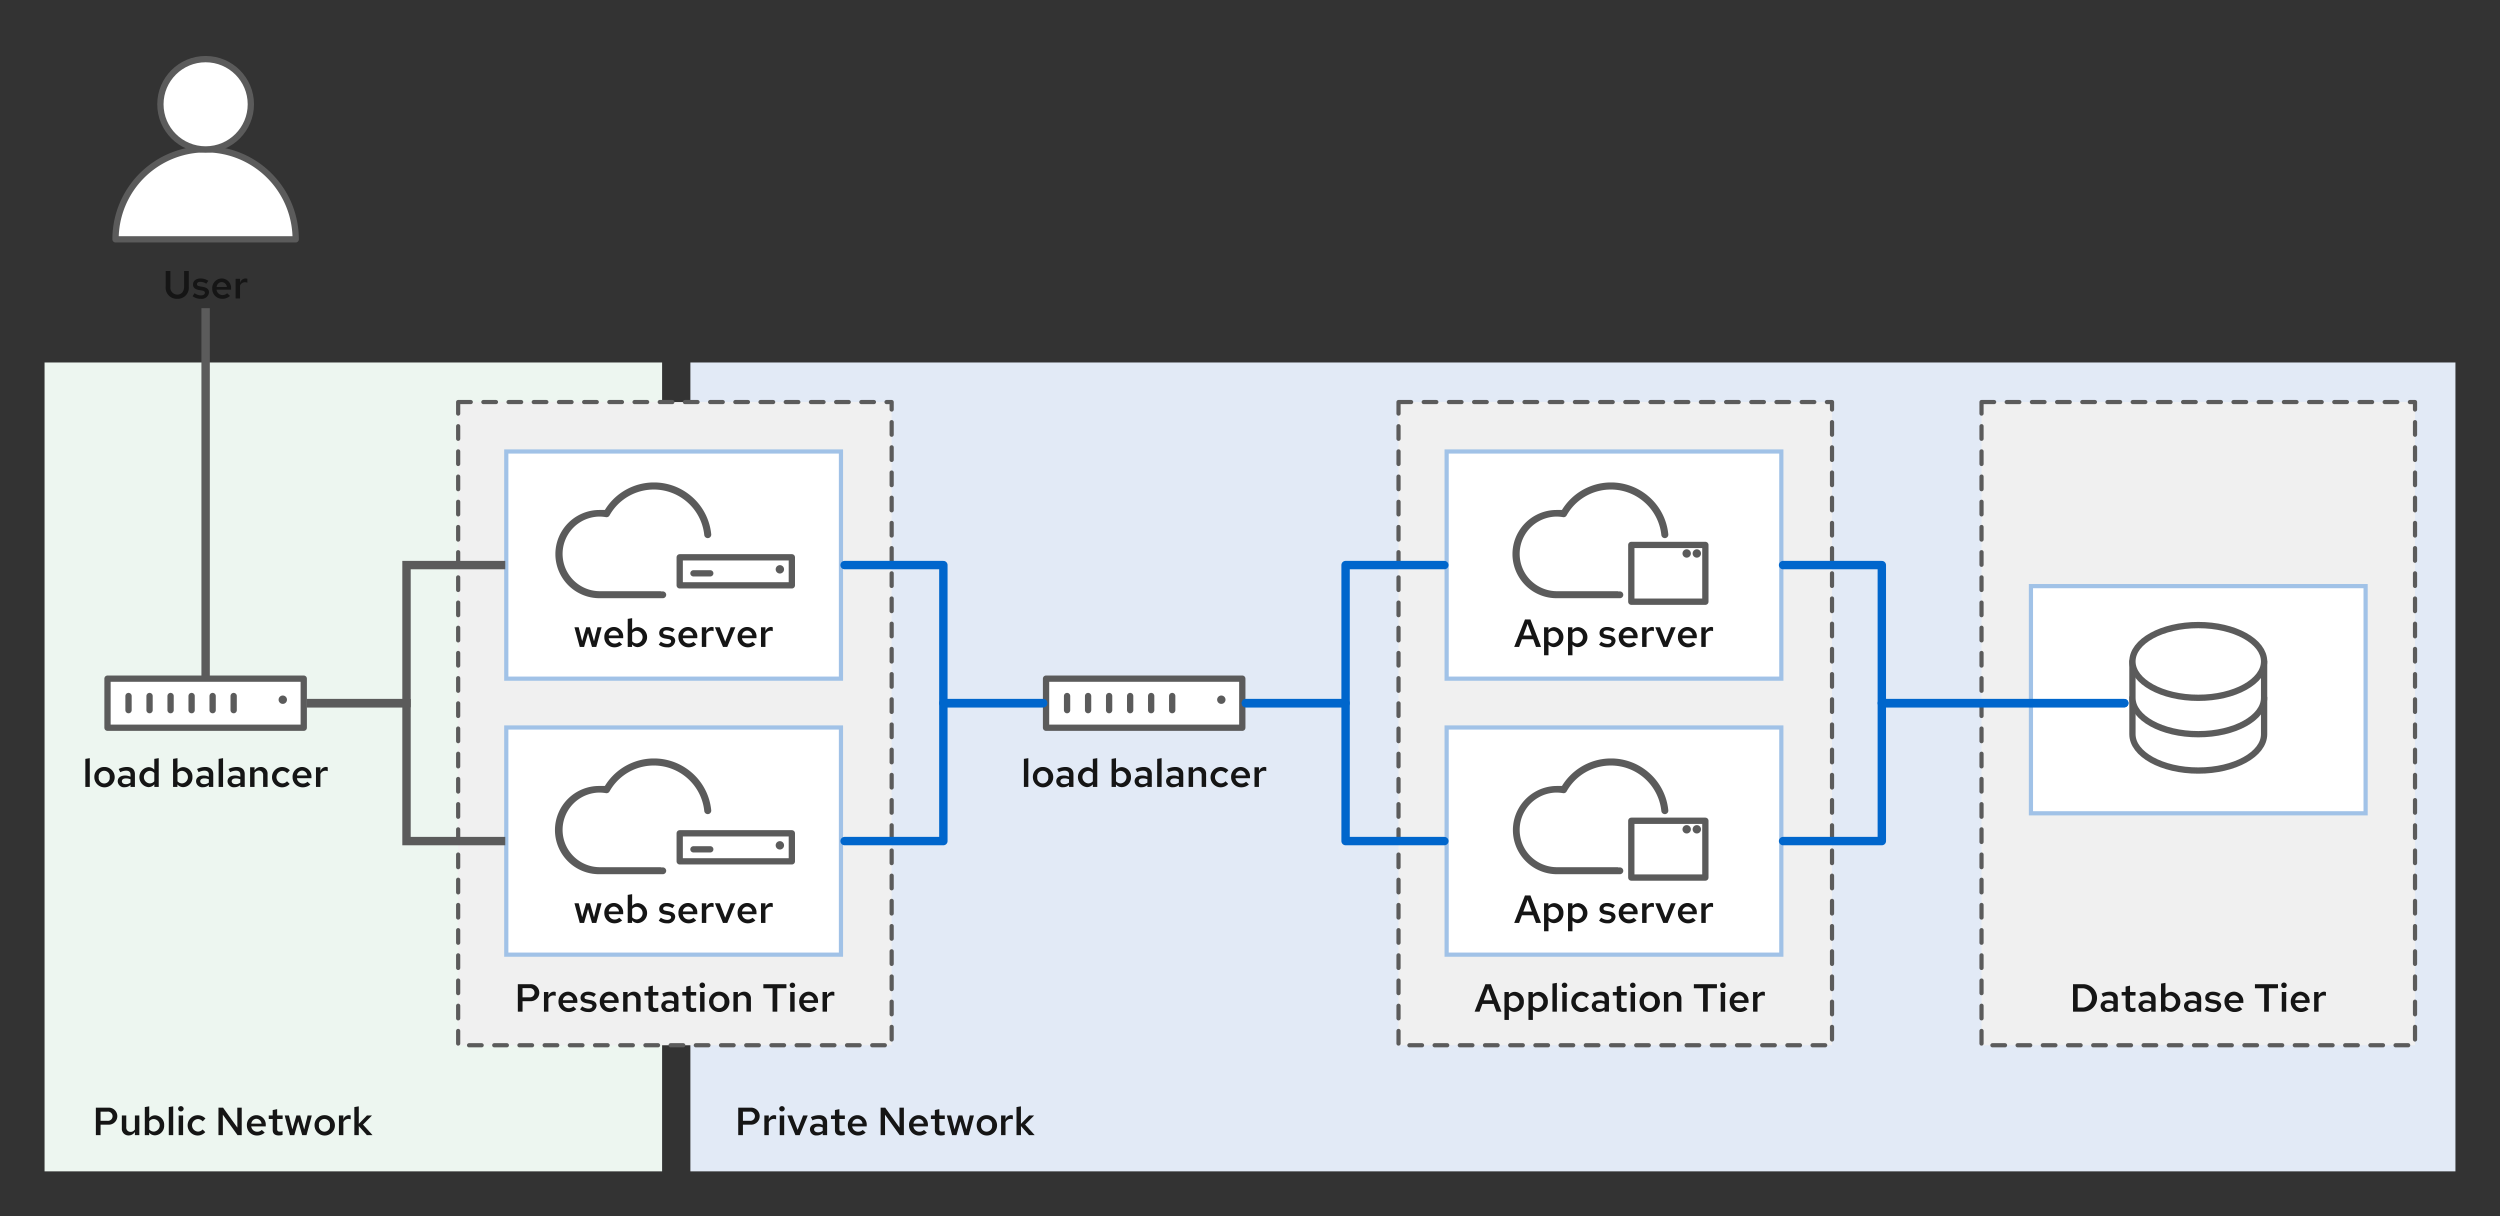 <?xml version="1.0" encoding="UTF-8" standalone="no"?>
<svg
   xmlns:dc="http://purl.org/dc/elements/1.1/"
   xmlns:cc="http://creativecommons.org/ns#"
   xmlns:rdf="http://www.w3.org/1999/02/22-rdf-syntax-ns#"
   xmlns:svg="http://www.w3.org/2000/svg"
   xmlns="http://www.w3.org/2000/svg"
   xmlns:sodipodi="http://sodipodi.sourceforge.net/DTD/sodipodi-0.dtd"
   xmlns:inkscape="http://www.inkscape.org/namespaces/inkscape"
   inkscape:version="1.0 (4035a4f, 2020-05-01)"
   sodipodi:docname="3-Tier WebApp.svg"
   version="1.1"
   viewBox="0 0 595.276 289.651"
   height="102.182mm"
   width="210mm"
   data-name="Layer 1"
   id="Layer_1">
  <rect x="0" y="0" width="595.276" height="289.651" fill="#333333" stroke="none"/>
  <sodipodi:namedview
     inkscape:current-layer="Layer_1"
     inkscape:window-maximized="0"
     inkscape:window-y="23"
     inkscape:window-x="0"
     inkscape:cy="193.09984"
     inkscape:cx="396.85039"
     inkscape:zoom="0.63122024"
     showgrid="false"
     id="namedview453"
     inkscape:window-height="480"
     inkscape:window-width="987"
     inkscape:pageshadow="2"
     inkscape:pageopacity="0"
     guidetolerance="10"
     gridtolerance="10"
     objecttolerance="10"
     borderopacity="1"
     bordercolor="#666666"
     pagecolor="#ffffff" />
  <defs
     id="defs12">
    <style
       id="style10">
      .cls-1 {
        fill: #e2eaf6;
      }

      .cls-2 {
        fill: #edf6f0;
      }

      .cls-3 {
        fill: #f0f0f0;
        stroke-dasharray: 3;
      }

      .cls-10, .cls-3, .cls-6, .cls-7, .cls-8 {
        stroke: #5b5b5b;
      }

      .cls-11, .cls-3, .cls-6, .cls-7, .cls-8 {
        stroke-linecap: round;
        stroke-linejoin: round;
      }

      .cls-4, .cls-6 {
        fill: #fff;
      }

      .cls-4 {
        stroke: #a1c2e7;
      }

      .cls-10, .cls-4 {
        stroke-miterlimit: 10;
      }

      .cls-5 {
        fill: #151515;
      }

      .cls-6, .cls-8 {
        stroke-width: 1.5px;
      }

      .cls-10, .cls-11, .cls-7, .cls-8 {
        fill: none;
      }

      .cls-10, .cls-11, .cls-7 {
        stroke-width: 2px;
      }

      .cls-9 {
        fill: #5b5b5b;
      }

      .cls-11 {
        stroke: #06c;
      }
    </style>
  </defs>
  <g
     id="g450">
    <rect
       id="rect14"
       height="192.601"
       width="420.278"
       y="86.312"
       x="164.388"
       class="cls-1" />
    <rect
       id="rect16"
       height="192.601"
       width="147.042"
       y="86.312"
       x="10.609"
       class="cls-2" />
    <rect
       id="rect18"
       height="153.154"
       width="103.219"
       y="95.734"
       x="109.093"
       class="cls-3" />
    <rect
       id="rect20"
       height="153.154"
       width="103.219"
       y="95.734"
       x="333.003"
       class="cls-3" />
    <rect
       id="rect22"
       height="153.154"
       width="103.219"
       y="95.734"
       x="471.822"
       class="cls-3" />
    <rect
       id="rect24"
       height="54.093"
       width="79.691"
       y="107.505"
       x="120.55"
       class="cls-4" />
    <rect
       id="rect26"
       height="54.093"
       width="79.691"
       y="173.224"
       x="120.55"
       class="cls-4" />
    <rect
       id="rect28"
       height="54.093"
       width="79.691"
       y="107.505"
       x="344.46"
       class="cls-4" />
    <rect
       id="rect30"
       height="54.093"
       width="79.691"
       y="173.224"
       x="344.46"
       class="cls-4" />
    <rect
       id="rect32"
       height="54.093"
       width="79.691"
       y="139.562"
       x="483.587"
       class="cls-4" />
    <g
       id="g50">
      <g
         id="g42">
        <path
           id="path34"
           d="M42.2,71.154a2.627,2.627,0,0,1-2.746-2.895V64.523h1.121v3.736a1.661,1.661,0,0,0,1.634,1.886c.99,0,1.625-.737,1.625-1.886V64.523h1.12v3.736A2.642,2.642,0,0,1,42.2,71.154Z"
           class="cls-5" />
        <path
           id="path36"
           d="M46.343,69.809a2.694,2.694,0,0,0,1.5.532c.56,0,.944-.252.944-.625,0-.29-.2-.449-.645-.533l-.831-.14c-.906-.168-1.354-.588-1.354-1.288,0-.878.719-1.448,1.812-1.448a3.293,3.293,0,0,1,1.839.561l-.495.69a2.559,2.559,0,0,0-1.41-.448c-.486,0-.8.206-.8.551,0,.3.168.43.663.514l.822.149c.934.178,1.382.607,1.382,1.308a1.714,1.714,0,0,1-1.905,1.522,3.137,3.137,0,0,1-2.017-.635Z"
           class="cls-5" />
        <path
           id="path38"
           d="M52.911,71.154a2.378,2.378,0,0,1-2.381-2.428,2.3,2.3,0,0,1,2.278-2.419,2.247,2.247,0,0,1,2.214,2.41v.261H51.567a1.427,1.427,0,0,0,1.4,1.279,1.519,1.519,0,0,0,1.111-.439l.692.645A2.71,2.71,0,0,1,52.911,71.154Zm-1.326-2.82h2.438A1.281,1.281,0,0,0,52.8,67.166,1.257,1.257,0,0,0,51.585,68.334Z"
           class="cls-5" />
        <path
           id="path40"
           d="M56.1,66.382h1.055V67.4a1.387,1.387,0,0,1,1.288-1.1,1.252,1.252,0,0,1,.458.093v.925a1.483,1.483,0,0,0-.579-.113,1.284,1.284,0,0,0-1.167.776V71.06H56.1Z"
           class="cls-5" />
      </g>
      <g
         id="g48">
        <path
           id="path44"
           d="M70.409,56.984a21.448,21.448,0,0,0-42.9,0Z"
           class="cls-6" />
        <ellipse
           id="ellipse46"
           ry="10.753"
           rx="10.768"
           cy="24.831"
           cx="48.961"
           class="cls-6" />
      </g>
    </g>
    <g
       id="g96">
      <g
         id="g76">
        <path
           id="path52"
           d="M21.376,187.38H20.32V180.7l1.056-.178Z"
           class="cls-5" />
        <path
           id="path54"
           d="M24.814,182.626a2.425,2.425,0,1,1-2.353,2.419A2.336,2.336,0,0,1,24.814,182.626Zm1.307,2.429a1.323,1.323,0,1,0-2.615,0,1.32,1.32,0,1,0,2.615,0Z"
           class="cls-5" />
        <path
           id="path56"
           d="M28.031,186.035c0-.84.681-1.373,1.783-1.373a2.894,2.894,0,0,1,1.261.29v-.514c0-.616-.355-.934-1.074-.934a3.25,3.25,0,0,0-1.363.364l-.374-.765a4.491,4.491,0,0,1,1.943-.477c1.214,0,1.914.617,1.914,1.7v3.054H31.075V186.9a1.955,1.955,0,0,1-1.391.55A1.475,1.475,0,0,1,28.031,186.035Zm1.942.682a1.667,1.667,0,0,0,1.1-.383v-.766a2.432,2.432,0,0,0-1.083-.224c-.6,0-.971.261-.971.672C29.021,186.446,29.394,186.717,29.973,186.717Z"
           class="cls-5" />
        <path
           id="path58"
           d="M36.748,186.754a1.8,1.8,0,0,1-1.439.673,2.394,2.394,0,0,1,.066-4.763,1.785,1.785,0,0,1,1.363.616V180.7l1.056-.178v6.855H36.748Zm-1.121-.215a1.4,1.4,0,0,0,1.111-.513v-1.97a1.45,1.45,0,0,0-1.111-.505,1.5,1.5,0,0,0,0,2.988Z"
           class="cls-5" />
        <path
           id="path60"
           d="M43.626,187.427a1.741,1.741,0,0,1-1.382-.654v.607H41.208V180.7l1.055-.178v2.8a1.818,1.818,0,0,1,1.438-.663,2.245,2.245,0,0,1,2.12,2.381A2.268,2.268,0,0,1,43.626,187.427Zm-1.363-3.353v1.952a1.436,1.436,0,0,0,1.12.513,1.5,1.5,0,0,0,0-2.988A1.372,1.372,0,0,0,42.263,184.074Z"
           class="cls-5" />
        <path
           id="path62"
           d="M46.685,186.035c0-.84.681-1.373,1.783-1.373a2.894,2.894,0,0,1,1.261.29v-.514c0-.616-.355-.934-1.074-.934a3.25,3.25,0,0,0-1.363.364l-.374-.765a4.487,4.487,0,0,1,1.942-.477c1.214,0,1.915.617,1.915,1.7v3.054H49.729V186.9a1.956,1.956,0,0,1-1.392.55A1.475,1.475,0,0,1,46.685,186.035Zm1.942.682a1.667,1.667,0,0,0,1.1-.383v-.766a2.432,2.432,0,0,0-1.083-.224c-.6,0-.972.261-.972.672C47.674,186.446,48.048,186.717,48.627,186.717Z"
           class="cls-5" />
        <path
           id="path64"
           d="M53.113,187.38H52.058V180.7l1.055-.178Z"
           class="cls-5" />
        <path
           id="path66"
           d="M54.18,186.035c0-.84.681-1.373,1.783-1.373a2.894,2.894,0,0,1,1.261.29v-.514c0-.616-.355-.934-1.074-.934a3.25,3.25,0,0,0-1.363.364l-.374-.765a4.491,4.491,0,0,1,1.943-.477c1.213,0,1.914.617,1.914,1.7v3.054H57.224V186.9a1.955,1.955,0,0,1-1.391.55A1.475,1.475,0,0,1,54.18,186.035Zm1.942.682a1.667,1.667,0,0,0,1.1-.383v-.766a2.432,2.432,0,0,0-1.083-.224c-.6,0-.971.261-.971.672C55.17,186.446,55.543,186.717,56.122,186.717Z"
           class="cls-5" />
        <path
           id="path68"
           d="M59.553,182.7h1.055v.766a1.7,1.7,0,0,1,1.485-.841,1.575,1.575,0,0,1,1.616,1.672v3.082H62.653V184.6a1.007,1.007,0,0,0-1.026-1.121,1.2,1.2,0,0,0-1.019.56v3.344H59.553Z"
           class="cls-5" />
        <path
           id="path70"
           d="M68.336,186.026l.634.634a2.431,2.431,0,0,1-1.83.813,2.419,2.419,0,0,1,0-4.837,2.52,2.52,0,0,1,1.867.784l-.653.682a1.547,1.547,0,0,0-1.177-.551,1.5,1.5,0,0,0,.028,2.988A1.441,1.441,0,0,0,68.336,186.026Z"
           class="cls-5" />
        <path
           id="path72"
           d="M72.046,187.473a2.378,2.378,0,0,1-2.381-2.428,2.3,2.3,0,0,1,2.278-2.419,2.246,2.246,0,0,1,2.214,2.41v.261H70.7a1.427,1.427,0,0,0,1.4,1.279,1.518,1.518,0,0,0,1.111-.438l.692.644A2.708,2.708,0,0,1,72.046,187.473Zm-1.326-2.82h2.438a1.281,1.281,0,0,0-1.224-1.167A1.257,1.257,0,0,0,70.72,184.653Z"
           class="cls-5" />
        <path
           id="path74"
           d="M75.235,182.7H76.29v1.018a1.387,1.387,0,0,1,1.289-1.1,1.227,1.227,0,0,1,.457.094v.924a1.481,1.481,0,0,0-.578-.112,1.284,1.284,0,0,0-1.168.775v3.082H75.235Z"
           class="cls-5" />
      </g>
      <g
         id="g94">
        <rect
           id="rect78"
           height="11.682"
           width="46.729"
           y="161.598"
           x="25.597"
           class="cls-6" />
        <line
           id="line80"
           y2="166.608"
           x2="67.331"
           y1="166.608"
           x1="67.331"
           class="cls-7" />
        <line
           id="line82"
           y2="169.098"
           x2="30.603"
           y1="165.729"
           x1="30.603"
           class="cls-8" />
        <line
           id="line84"
           y2="169.098"
           x2="35.61"
           y1="165.729"
           x1="35.61"
           class="cls-8" />
        <line
           id="line86"
           y2="169.098"
           x2="40.617"
           y1="165.729"
           x1="40.617"
           class="cls-8" />
        <line
           id="line88"
           y2="169.098"
           x2="45.623"
           y1="165.729"
           x1="45.623"
           class="cls-8" />
        <line
           id="line90"
           y2="169.098"
           x2="50.63"
           y1="165.729"
           x1="50.63"
           class="cls-8" />
        <line
           id="line92"
           y2="169.098"
           x2="55.637"
           y1="165.729"
           x1="55.637"
           class="cls-8" />
      </g>
    </g>
    <g
       id="g142">
      <g
         id="g122">
        <path
           id="path98"
           d="M244.853,187.38H243.8V180.7l1.056-.178Z"
           class="cls-5" />
        <path
           id="path100"
           d="M248.291,182.626a2.425,2.425,0,1,1-2.353,2.419A2.336,2.336,0,0,1,248.291,182.626Zm1.307,2.429a1.323,1.323,0,1,0-2.615,0,1.32,1.32,0,1,0,2.615,0Z"
           class="cls-5" />
        <path
           id="path102"
           d="M251.508,186.035c0-.84.682-1.373,1.784-1.373a2.893,2.893,0,0,1,1.26.29v-.514c0-.616-.355-.934-1.074-.934a3.25,3.25,0,0,0-1.363.364l-.374-.765a4.494,4.494,0,0,1,1.943-.477c1.214,0,1.914.617,1.914,1.7v3.054h-1.046V186.9a1.955,1.955,0,0,1-1.391.55A1.475,1.475,0,0,1,251.508,186.035Zm1.942.682a1.667,1.667,0,0,0,1.1-.383v-.766a2.432,2.432,0,0,0-1.083-.224c-.6,0-.971.261-.971.672C252.5,186.446,252.871,186.717,253.45,186.717Z"
           class="cls-5" />
        <path
           id="path104"
           d="M260.224,186.754a1.8,1.8,0,0,1-1.438.673,2.394,2.394,0,0,1,.066-4.763,1.785,1.785,0,0,1,1.363.616V180.7l1.055-.178v6.855h-1.046Zm-1.12-.215a1.4,1.4,0,0,0,1.111-.513v-1.97a1.45,1.45,0,0,0-1.111-.505,1.5,1.5,0,0,0,0,2.988Z"
           class="cls-5" />
        <path
           id="path106"
           d="M267.1,187.427a1.741,1.741,0,0,1-1.382-.654v.607h-1.036V180.7l1.055-.178v2.8a1.82,1.82,0,0,1,1.438-.663,2.244,2.244,0,0,1,2.119,2.381A2.267,2.267,0,0,1,267.1,187.427Zm-1.363-3.353v1.952a1.434,1.434,0,0,0,1.12.513,1.5,1.5,0,0,0,0-2.988A1.372,1.372,0,0,0,265.74,184.074Z"
           class="cls-5" />
        <path
           id="path108"
           d="M270.162,186.035c0-.84.681-1.373,1.783-1.373a2.894,2.894,0,0,1,1.261.29v-.514c0-.616-.355-.934-1.074-.934a3.25,3.25,0,0,0-1.363.364l-.374-.765a4.49,4.49,0,0,1,1.942-.477c1.214,0,1.915.617,1.915,1.7v3.054h-1.046V186.9a1.955,1.955,0,0,1-1.391.55A1.475,1.475,0,0,1,270.162,186.035Zm1.942.682a1.667,1.667,0,0,0,1.1-.383v-.766a2.432,2.432,0,0,0-1.083-.224c-.6,0-.972.261-.972.672C271.151,186.446,271.525,186.717,272.1,186.717Z"
           class="cls-5" />
        <path
           id="path110"
           d="M276.59,187.38h-1.055V180.7l1.055-.178Z"
           class="cls-5" />
        <path
           id="path112"
           d="M277.657,186.035c0-.84.681-1.373,1.783-1.373a2.894,2.894,0,0,1,1.261.29v-.514c0-.616-.355-.934-1.074-.934a3.25,3.25,0,0,0-1.363.364l-.374-.765a4.491,4.491,0,0,1,1.943-.477c1.213,0,1.914.617,1.914,1.7v3.054H280.7V186.9a1.955,1.955,0,0,1-1.391.55A1.475,1.475,0,0,1,277.657,186.035Zm1.942.682a1.667,1.667,0,0,0,1.1-.383v-.766a2.432,2.432,0,0,0-1.083-.224c-.6,0-.971.261-.971.672C278.647,186.446,279.02,186.717,279.6,186.717Z"
           class="cls-5" />
        <path
           id="path114"
           d="M283.03,182.7h1.056v.766a1.7,1.7,0,0,1,1.484-.841,1.575,1.575,0,0,1,1.616,1.672v3.082H286.13V184.6a1.007,1.007,0,0,0-1.027-1.121,1.2,1.2,0,0,0-1.017.56v3.344H283.03Z"
           class="cls-5" />
        <path
           id="path116"
           d="M291.812,186.026l.635.634a2.431,2.431,0,0,1-1.83.813,2.419,2.419,0,0,1,0-4.837,2.524,2.524,0,0,1,1.868.784l-.654.682a1.547,1.547,0,0,0-1.177-.551,1.5,1.5,0,0,0,.028,2.988A1.438,1.438,0,0,0,291.812,186.026Z"
           class="cls-5" />
        <path
           id="path118"
           d="M295.524,187.473a2.378,2.378,0,0,1-2.382-2.428,2.3,2.3,0,0,1,2.279-2.419,2.245,2.245,0,0,1,2.212,2.41v.261h-3.454a1.427,1.427,0,0,0,1.4,1.279,1.522,1.522,0,0,0,1.111-.438l.69.644A2.7,2.7,0,0,1,295.524,187.473Zm-1.327-2.82h2.437a1.28,1.28,0,0,0-1.223-1.167A1.257,1.257,0,0,0,294.2,184.653Z"
           class="cls-5" />
        <path
           id="path120"
           d="M298.712,182.7h1.056v1.018a1.387,1.387,0,0,1,1.289-1.1,1.231,1.231,0,0,1,.457.094v.924a1.483,1.483,0,0,0-.579-.112,1.283,1.283,0,0,0-1.167.775v3.082h-1.056Z"
           class="cls-5" />
      </g>
      <g
         id="g140">
        <rect
           id="rect124"
           height="11.682"
           width="46.729"
           y="161.598"
           x="249.074"
           class="cls-6" />
        <line
           id="line126"
           y2="166.608"
           x2="290.808"
           y1="166.608"
           x1="290.808"
           class="cls-7" />
        <line
           id="line128"
           y2="169.098"
           x2="254.081"
           y1="165.729"
           x1="254.081"
           class="cls-8" />
        <line
           id="line130"
           y2="169.098"
           x2="259.087"
           y1="165.729"
           x1="259.087"
           class="cls-8" />
        <line
           id="line132"
           y2="169.098"
           x2="264.094"
           y1="165.729"
           x1="264.094"
           class="cls-8" />
        <line
           id="line134"
           y2="169.098"
           x2="269.101"
           y1="165.729"
           x1="269.101"
           class="cls-8" />
        <line
           id="line136"
           y2="169.098"
           x2="274.107"
           y1="165.729"
           x1="274.107"
           class="cls-8" />
        <line
           id="line138"
           y2="169.098"
           x2="279.114"
           y1="165.729"
           x1="279.114"
           class="cls-8" />
      </g>
    </g>
    <g
       id="g154">
      <path
         id="path144"
         d="M164.388,117.968a13.706,13.706,0,0,0-20.241,3.26l-.125.2H142.75a10.507,10.507,0,1,0,0,21.014h15.037a.812.812,0,1,0,0-1.623h-.425v-.05H142.75a8.884,8.884,0,0,1,0-17.767,9.658,9.658,0,0,1,1.523.139.816.816,0,0,0,.86-.4,12.083,12.083,0,0,1,22.558,4.649.844.844,0,0,0,.917.743.836.836,0,0,0,.744-.918A13.616,13.616,0,0,0,164.388,117.968Z"
         class="cls-9" />
      <g
         id="g152">
        <rect
           id="rect146"
           height="6.676"
           width="26.702"
           y="132.701"
           x="161.846"
           class="cls-6" />
        <line
           id="line148"
           y2="135.564"
           x2="185.694"
           y1="135.564"
           x1="185.694"
           class="cls-7" />
        <line
           id="line150"
           y2="136.516"
           x2="169.121"
           y1="136.516"
           x1="165.116"
           class="cls-8" />
      </g>
    </g>
    <g
       id="g174">
      <path
         id="path156"
         d="M138.045,154.042l-1.261-4.678h1.008l.822,3.306.962-3.306h.9l.962,3.315.813-3.315h.989l-1.26,4.678h-1.018l-.943-3.3-.943,3.3Z"
         class="cls-5" />
      <path
         id="path158"
         d="M146.277,154.136a2.378,2.378,0,0,1-2.381-2.428,2.3,2.3,0,0,1,2.278-2.419,2.245,2.245,0,0,1,2.213,2.41v.261h-3.455a1.429,1.429,0,0,0,1.4,1.279,1.519,1.519,0,0,0,1.111-.439l.691.645A2.706,2.706,0,0,1,146.277,154.136Zm-1.326-2.821h2.437a1.28,1.28,0,0,0-1.223-1.167A1.257,1.257,0,0,0,144.951,151.315Z"
         class="cls-5" />
      <path
         id="path160"
         d="M151.884,154.089a1.739,1.739,0,0,1-1.381-.654v.607h-1.037v-6.676l1.055-.178v2.8a1.819,1.819,0,0,1,1.438-.664,2.393,2.393,0,0,1-.075,4.763Zm-1.363-3.352v1.951a1.434,1.434,0,0,0,1.121.514,1.5,1.5,0,0,0,0-2.988A1.373,1.373,0,0,0,150.521,150.737Z"
         class="cls-5" />
      <path
         id="path162"
         d="M157.353,152.791a2.694,2.694,0,0,0,1.5.532c.56,0,.942-.252.942-.625,0-.29-.195-.449-.644-.533l-.831-.14c-.905-.168-1.354-.588-1.354-1.288,0-.878.719-1.448,1.812-1.448a3.3,3.3,0,0,1,1.84.56l-.5.691a2.562,2.562,0,0,0-1.411-.448c-.485,0-.8.206-.8.551,0,.3.169.43.663.514l.822.149c.934.178,1.382.607,1.382,1.308a1.714,1.714,0,0,1-1.905,1.522,3.145,3.145,0,0,1-2.017-.635Z"
         class="cls-5" />
      <path
         id="path164"
         d="M163.921,154.136a2.378,2.378,0,0,1-2.381-2.428,2.3,2.3,0,0,1,2.278-2.419,2.246,2.246,0,0,1,2.214,2.41v.261h-3.455a1.427,1.427,0,0,0,1.4,1.279,1.519,1.519,0,0,0,1.111-.439l.692.645A2.708,2.708,0,0,1,163.921,154.136Zm-1.326-2.821h2.438a1.281,1.281,0,0,0-1.224-1.167A1.258,1.258,0,0,0,162.6,151.315Z"
         class="cls-5" />
      <path
         id="path166"
         d="M167.11,149.364h1.056v1.018a1.386,1.386,0,0,1,1.288-1.1,1.256,1.256,0,0,1,.458.093v.925a1.483,1.483,0,0,0-.579-.113,1.284,1.284,0,0,0-1.167.776v3.081H167.11Z"
         class="cls-5" />
      <path
         id="path168"
         d="M170.232,149.364h1.148l1.3,3.418,1.3-3.418h1.111l-1.923,4.678h-1.018Z"
         class="cls-5" />
      <path
         id="path170"
         d="M178.015,154.136a2.379,2.379,0,0,1-2.382-2.428,2.3,2.3,0,0,1,2.279-2.419,2.246,2.246,0,0,1,2.213,2.41v.261H176.67a1.429,1.429,0,0,0,1.4,1.279,1.521,1.521,0,0,0,1.111-.439l.691.645A2.707,2.707,0,0,1,178.015,154.136Zm-1.326-2.821h2.437a1.281,1.281,0,0,0-1.224-1.167A1.256,1.256,0,0,0,176.689,151.315Z"
         class="cls-5" />
      <path
         id="path172"
         d="M181.2,149.364h1.055v1.018a1.387,1.387,0,0,1,1.289-1.1,1.247,1.247,0,0,1,.457.093v.925a1.476,1.476,0,0,0-.579-.113,1.285,1.285,0,0,0-1.167.776v3.081H181.2Z"
         class="cls-5" />
    </g>
    <g
       id="g186">
      <path
         id="path176"
         d="M164.388,183.687a13.706,13.706,0,0,0-20.241,3.26l-.125.2H142.75a10.507,10.507,0,1,0,0,21.013h15.037a.812.812,0,1,0,0-1.623h-.425v-.05H142.75a8.884,8.884,0,0,1,0-17.767,9.658,9.658,0,0,1,1.523.139.817.817,0,0,0,.86-.4,12.082,12.082,0,0,1,22.558,4.648.844.844,0,0,0,.917.743.836.836,0,0,0,.744-.918A13.616,13.616,0,0,0,164.388,183.687Z"
         class="cls-9" />
      <g
         id="g184">
        <rect
           id="rect178"
           height="6.676"
           width="26.702"
           y="198.42"
           x="161.846"
           class="cls-6" />
        <line
           id="line180"
           y2="201.283"
           x2="185.694"
           y1="201.283"
           x1="185.694"
           class="cls-7" />
        <line
           id="line182"
           y2="202.235"
           x2="169.121"
           y1="202.235"
           x1="165.116"
           class="cls-8" />
      </g>
    </g>
    <g
       id="g206">
      <path
         id="path188"
         d="M138.045,219.761l-1.261-4.679h1.008l.822,3.307.962-3.307h.9l.962,3.316.813-3.316h.989l-1.26,4.679h-1.018l-.943-3.3-.943,3.3Z"
         class="cls-5" />
      <path
         id="path190"
         d="M146.277,219.854a2.378,2.378,0,0,1-2.381-2.427,2.3,2.3,0,0,1,2.278-2.419,2.245,2.245,0,0,1,2.213,2.409v.262h-3.455a1.43,1.43,0,0,0,1.4,1.279,1.519,1.519,0,0,0,1.111-.439l.691.644A2.706,2.706,0,0,1,146.277,219.854Zm-1.326-2.82h2.437a1.28,1.28,0,0,0-1.223-1.167A1.257,1.257,0,0,0,144.951,217.034Z"
         class="cls-5" />
      <path
         id="path192"
         d="M151.884,219.808a1.739,1.739,0,0,1-1.381-.654v.607h-1.037v-6.677l1.055-.177v2.8a1.821,1.821,0,0,1,1.438-.663,2.393,2.393,0,0,1-.075,4.763Zm-1.363-3.353v1.952a1.434,1.434,0,0,0,1.121.514,1.5,1.5,0,0,0,0-2.989A1.375,1.375,0,0,0,150.521,216.455Z"
         class="cls-5" />
      <path
         id="path194"
         d="M157.353,218.51a2.7,2.7,0,0,0,1.5.532c.56,0,.942-.252.942-.626,0-.289-.195-.448-.644-.532l-.831-.14c-.905-.168-1.354-.588-1.354-1.289,0-.878.719-1.447,1.812-1.447a3.292,3.292,0,0,1,1.84.56l-.5.691a2.562,2.562,0,0,0-1.411-.448c-.485,0-.8.2-.8.551,0,.3.169.429.663.513l.822.15c.934.177,1.382.607,1.382,1.307a1.714,1.714,0,0,1-1.905,1.522,3.144,3.144,0,0,1-2.017-.634Z"
         class="cls-5" />
      <path
         id="path196"
         d="M163.921,219.854a2.378,2.378,0,0,1-2.381-2.427,2.3,2.3,0,0,1,2.278-2.419,2.246,2.246,0,0,1,2.214,2.409v.262h-3.455a1.428,1.428,0,0,0,1.4,1.279,1.519,1.519,0,0,0,1.111-.439l.692.644A2.708,2.708,0,0,1,163.921,219.854Zm-1.326-2.82h2.438a1.281,1.281,0,0,0-1.224-1.167A1.258,1.258,0,0,0,162.6,217.034Z"
         class="cls-5" />
      <path
         id="path198"
         d="M167.11,215.082h1.056V216.1a1.387,1.387,0,0,1,1.288-1.1,1.278,1.278,0,0,1,.458.094v.924a1.5,1.5,0,0,0-.579-.112,1.284,1.284,0,0,0-1.167.776v3.081H167.11Z"
         class="cls-5" />
      <path
         id="path200"
         d="M170.232,215.082h1.148l1.3,3.418,1.3-3.418h1.111l-1.923,4.679h-1.018Z"
         class="cls-5" />
      <path
         id="path202"
         d="M178.015,219.854a2.378,2.378,0,0,1-2.382-2.427,2.3,2.3,0,0,1,2.279-2.419,2.246,2.246,0,0,1,2.213,2.409v.262H176.67a1.43,1.43,0,0,0,1.4,1.279,1.521,1.521,0,0,0,1.111-.439l.691.644A2.707,2.707,0,0,1,178.015,219.854Zm-1.326-2.82h2.437a1.281,1.281,0,0,0-1.224-1.167A1.256,1.256,0,0,0,176.689,217.034Z"
         class="cls-5" />
      <path
         id="path204"
         d="M181.2,215.082h1.055V216.1a1.388,1.388,0,0,1,1.289-1.1,1.268,1.268,0,0,1,.457.094v.924a1.494,1.494,0,0,0-.579-.112,1.285,1.285,0,0,0-1.167.776v3.081H181.2Z"
         class="cls-5" />
    </g>
    <polyline
       id="polyline208"
       points="73.054 167.413 96.794 167.413 96.794 134.552 120.309 134.552"
       class="cls-10" />
    <polyline
       id="polyline210"
       points="73.054 167.439 96.794 167.439 96.794 200.271 120.309 200.271"
       class="cls-10" />
    <g
       id="g216">
      <polyline
         id="polyline212"
         points="248.365 167.413 224.624 167.413 224.624 134.552 201.11 134.552"
         class="cls-11" />
      <polyline
         id="polyline214"
         points="248.365 167.439 224.624 167.439 224.624 200.271 201.11 200.271"
         class="cls-11" />
    </g>
    <g
       id="g222">
      <polyline
         id="polyline218"
         points="296.657 167.413 320.398 167.413 320.398 134.552 343.912 134.552"
         class="cls-11" />
      <polyline
         id="polyline220"
         points="296.657 167.439 320.398 167.439 320.398 200.271 343.912 200.271"
         class="cls-11" />
    </g>
    <g
       id="g228">
      <polyline
         id="polyline224"
         points="505.807 167.413 448.082 167.413 448.082 134.552 424.567 134.552"
         class="cls-11" />
      <polyline
         id="polyline226"
         points="505.807 167.439 448.082 167.439 448.082 200.271 424.567 200.271"
         class="cls-11" />
    </g>
    <path
       id="path230"
       d="M392.28,117.968a13.706,13.706,0,0,0-20.241,3.26l-.126.2h-1.272a10.507,10.507,0,0,0,0,21.014h15.038a.812.812,0,1,0,0-1.623h-.425v-.05H370.641a8.884,8.884,0,0,1,0-17.767,9.67,9.67,0,0,1,1.524.139.816.816,0,0,0,.86-.4,12.082,12.082,0,0,1,22.557,4.649.845.845,0,0,0,.918.743.834.834,0,0,0,.743-.918A13.618,13.618,0,0,0,392.28,117.968Z"
       class="cls-9" />
    <g
       id="g250">
      <path
         id="path232"
         d="M363.112,147.506h1.3l2.532,6.536h-1.206l-.663-1.83h-2.689l-.672,1.83h-1.168Zm1.635,3.828-1.009-2.782-1.027,2.782Z"
         class="cls-5" />
      <path
         id="path234"
         d="M367.655,149.364h1.037v.672a1.765,1.765,0,0,1,1.458-.71,2.394,2.394,0,0,1-.076,4.763,1.75,1.75,0,0,1-1.363-.607v2.54h-1.056Zm1.056,1.373v1.951a1.434,1.434,0,0,0,1.12.514,1.5,1.5,0,0,0,0-2.988A1.371,1.371,0,0,0,368.711,150.737Z"
         class="cls-5" />
      <path
         id="path236"
         d="M373.365,149.364H374.4v.672a1.766,1.766,0,0,1,1.457-.71,2.393,2.393,0,0,1-.075,4.763,1.749,1.749,0,0,1-1.363-.607v2.54h-1.056Zm1.056,1.373v1.951a1.434,1.434,0,0,0,1.12.514,1.5,1.5,0,0,0,0-2.988A1.371,1.371,0,0,0,374.421,150.737Z"
         class="cls-5" />
      <path
         id="path238"
         d="M381.254,152.791a2.692,2.692,0,0,0,1.5.532c.56,0,.943-.252.943-.625,0-.29-.2-.449-.644-.533l-.831-.14c-.906-.168-1.354-.588-1.354-1.288,0-.878.719-1.448,1.812-1.448a3.3,3.3,0,0,1,1.84.56l-.5.691a2.555,2.555,0,0,0-1.41-.448c-.485,0-.8.206-.8.551,0,.3.168.43.663.514l.821.149c.934.178,1.382.607,1.382,1.308a1.715,1.715,0,0,1-1.9,1.522,3.145,3.145,0,0,1-2.017-.635Z"
         class="cls-5" />
      <path
         id="path240"
         d="M387.822,154.136a2.378,2.378,0,0,1-2.381-2.428,2.3,2.3,0,0,1,2.279-2.419,2.246,2.246,0,0,1,2.213,2.41v.261h-3.455a1.427,1.427,0,0,0,1.4,1.279,1.519,1.519,0,0,0,1.111-.439l.692.645A2.71,2.71,0,0,1,387.822,154.136Zm-1.326-2.821h2.438a1.281,1.281,0,0,0-1.224-1.167A1.257,1.257,0,0,0,386.5,151.315Z"
         class="cls-5" />
      <path
         id="path242"
         d="M391.01,149.364h1.056v1.018a1.385,1.385,0,0,1,1.289-1.1,1.255,1.255,0,0,1,.457.093v.925a1.483,1.483,0,0,0-.579-.113,1.284,1.284,0,0,0-1.167.776v3.081H391.01Z"
         class="cls-5" />
      <path
         id="path244"
         d="M394.132,149.364h1.148l1.3,3.418,1.3-3.418h1.111l-1.923,4.678h-1.019Z"
         class="cls-5" />
      <path
         id="path246"
         d="M401.915,154.136a2.379,2.379,0,0,1-2.382-2.428,2.306,2.306,0,0,1,2.28-2.419,2.245,2.245,0,0,1,2.212,2.41v.261H400.57a1.429,1.429,0,0,0,1.4,1.279,1.521,1.521,0,0,0,1.111-.439l.692.645A2.708,2.708,0,0,1,401.915,154.136Zm-1.326-2.821h2.437a1.28,1.28,0,0,0-1.223-1.167A1.257,1.257,0,0,0,400.589,151.315Z"
         class="cls-5" />
      <path
         id="path248"
         d="M405.1,149.364h1.055v1.018a1.386,1.386,0,0,1,1.289-1.1,1.247,1.247,0,0,1,.457.093v.925a1.48,1.48,0,0,0-.579-.113,1.285,1.285,0,0,0-1.167.776v3.081H405.1Z"
         class="cls-5" />
    </g>
    <path
       id="path252"
       d="M392.28,183.687a13.706,13.706,0,0,0-20.241,3.26l-.126.2h-1.272a10.507,10.507,0,0,0,0,21.013h15.038a.812.812,0,1,0,0-1.623h-.425v-.05H370.641a8.884,8.884,0,0,1,0-17.767,9.67,9.67,0,0,1,1.524.139.817.817,0,0,0,.86-.4,12.082,12.082,0,0,1,22.557,4.648.845.845,0,0,0,.918.743.834.834,0,0,0,.743-.918A13.618,13.618,0,0,0,392.28,183.687Z"
       class="cls-9" />
    <g
       id="g272">
      <path
         id="path254"
         d="M363.112,213.224h1.3l2.532,6.537h-1.206l-.663-1.83h-2.689l-.672,1.83h-1.168Zm1.635,3.829-1.009-2.783-1.027,2.783Z"
         class="cls-5" />
      <path
         id="path256"
         d="M367.655,215.082h1.037v.673a1.762,1.762,0,0,1,1.458-.71,2.245,2.245,0,0,1,2.119,2.382,2.268,2.268,0,0,1-2.195,2.381,1.75,1.75,0,0,1-1.363-.607v2.54h-1.056Zm1.056,1.373v1.952a1.434,1.434,0,0,0,1.12.514,1.5,1.5,0,0,0,0-2.989A1.373,1.373,0,0,0,368.711,216.455Z"
         class="cls-5" />
      <path
         id="path258"
         d="M373.365,215.082H374.4v.673a1.763,1.763,0,0,1,1.457-.71,2.393,2.393,0,0,1-.075,4.763,1.749,1.749,0,0,1-1.363-.607v2.54h-1.056Zm1.056,1.373v1.952a1.434,1.434,0,0,0,1.12.514,1.5,1.5,0,0,0,0-2.989A1.373,1.373,0,0,0,374.421,216.455Z"
         class="cls-5" />
      <path
         id="path260"
         d="M381.254,218.51a2.7,2.7,0,0,0,1.5.532c.56,0,.943-.252.943-.626,0-.289-.2-.448-.644-.532l-.831-.14c-.906-.168-1.354-.588-1.354-1.289,0-.878.719-1.447,1.812-1.447a3.294,3.294,0,0,1,1.84.56l-.5.691a2.555,2.555,0,0,0-1.41-.448c-.485,0-.8.2-.8.551,0,.3.168.429.663.513l.821.15c.934.177,1.382.607,1.382,1.307a1.714,1.714,0,0,1-1.9,1.522,3.144,3.144,0,0,1-2.017-.634Z"
         class="cls-5" />
      <path
         id="path262"
         d="M387.822,219.854a2.377,2.377,0,0,1-2.381-2.427,2.3,2.3,0,0,1,2.279-2.419,2.246,2.246,0,0,1,2.213,2.409v.262h-3.455a1.428,1.428,0,0,0,1.4,1.279,1.519,1.519,0,0,0,1.111-.439l.692.644A2.71,2.71,0,0,1,387.822,219.854Zm-1.326-2.82h2.438a1.281,1.281,0,0,0-1.224-1.167A1.257,1.257,0,0,0,386.5,217.034Z"
         class="cls-5" />
      <path
         id="path264"
         d="M391.01,215.082h1.056V216.1a1.386,1.386,0,0,1,1.289-1.1,1.277,1.277,0,0,1,.457.094v.924a1.5,1.5,0,0,0-.579-.112,1.284,1.284,0,0,0-1.167.776v3.081H391.01Z"
         class="cls-5" />
      <path
         id="path266"
         d="M394.132,215.082h1.148l1.3,3.418,1.3-3.418h1.111l-1.923,4.679h-1.019Z"
         class="cls-5" />
      <path
         id="path268"
         d="M401.915,219.854a2.378,2.378,0,0,1-2.382-2.427,2.306,2.306,0,0,1,2.28-2.419,2.245,2.245,0,0,1,2.212,2.409v.262H400.57a1.43,1.43,0,0,0,1.4,1.279,1.521,1.521,0,0,0,1.111-.439l.692.644A2.708,2.708,0,0,1,401.915,219.854Zm-1.326-2.82h2.437a1.28,1.28,0,0,0-1.223-1.167A1.257,1.257,0,0,0,400.589,217.034Z"
         class="cls-5" />
      <path
         id="path270"
         d="M405.1,215.082h1.055V216.1a1.387,1.387,0,0,1,1.289-1.1,1.268,1.268,0,0,1,.457.094v.924a1.5,1.5,0,0,0-.579-.112,1.285,1.285,0,0,0-1.167.776v3.081H405.1Z"
         class="cls-5" />
    </g>
    <line
       id="line274"
       y2="161.189"
       x2="48.961"
       y1="73.38"
       x1="48.961"
       class="cls-10" />
    <g
       id="g302">
      <path
         id="path276"
         d="M22.824,263.75h2.923a2.028,2.028,0,1,1,0,4.044h-1.8v2.493h-1.12Zm1.12.943v2.185h1.625a1.1,1.1,0,1,0,.009-2.185Z"
         class="cls-5" />
      <path
         id="path278"
         d="M30.066,268.391a1.007,1.007,0,0,0,1.027,1.121,1.179,1.179,0,0,0,1.027-.579v-3.325h1.055v4.679H32.12v-.775a1.711,1.711,0,0,1-1.494.85,1.57,1.57,0,0,1-1.616-1.672v-3.082h1.056Z"
         class="cls-5" />
      <path
         id="path280"
         d="M36.9,270.334a1.741,1.741,0,0,1-1.382-.654v.607H34.478V263.61l1.055-.178v2.8a1.818,1.818,0,0,1,1.438-.663,2.244,2.244,0,0,1,2.119,2.381A2.267,2.267,0,0,1,36.9,270.334Zm-1.363-3.353v1.952a1.432,1.432,0,0,0,1.12.514,1.5,1.5,0,0,0,0-2.989A1.375,1.375,0,0,0,35.533,266.981Z"
         class="cls-5" />
      <path
         id="path282"
         d="M41.243,270.287H40.188V263.61l1.055-.178Z"
         class="cls-5" />
      <path
         id="path284"
         d="M42.412,264.012a.659.659,0,0,1,1.317,0,.659.659,0,0,1-1.317,0Zm1.186,6.275H42.543v-4.679H43.6Z"
         class="cls-5" />
      <path
         id="path286"
         d="M48.241,268.933l.635.635a2.434,2.434,0,0,1-1.83.812,2.419,2.419,0,0,1,0-4.837,2.525,2.525,0,0,1,1.868.784l-.654.682a1.548,1.548,0,0,0-1.177-.551,1.5,1.5,0,0,0,.028,2.989A1.439,1.439,0,0,0,48.241,268.933Z"
         class="cls-5" />
      <path
         id="path288"
         d="M53.112,263.75l3.409,4.744L56.5,263.75h1.055v6.537h-1l-3.5-4.875.019,4.875H52.019V263.75Z"
         class="cls-5" />
      <path
         id="path290"
         d="M61.167,270.38a2.378,2.378,0,0,1-2.381-2.428,2.3,2.3,0,0,1,2.278-2.418,2.246,2.246,0,0,1,2.213,2.409v.261H59.822a1.43,1.43,0,0,0,1.4,1.28,1.519,1.519,0,0,0,1.111-.439l.691.644A2.706,2.706,0,0,1,61.167,270.38Zm-1.326-2.82h2.437a1.28,1.28,0,0,0-1.223-1.167A1.256,1.256,0,0,0,59.841,267.56Z"
         class="cls-5" />
      <path
         id="path292"
         d="M64.934,266.449h-.943v-.841h.943V264.32l1.056-.224v1.512H67.3v.841H65.99v2.372c0,.457.177.635.653.635a1.938,1.938,0,0,0,.635-.112v.887a3.317,3.317,0,0,1-.905.131c-.944,0-1.439-.449-1.439-1.307Z"
         class="cls-5" />
      <path
         id="path294"
         d="M69.046,270.287l-1.26-4.679h1.008l.822,3.306.962-3.306h.9l.962,3.316.813-3.316h.989l-1.26,4.679H71.96l-.943-3.3-.943,3.3Z"
         class="cls-5" />
      <path
         id="path296"
         d="M77.251,265.534a2.424,2.424,0,1,1-2.353,2.418A2.335,2.335,0,0,1,77.251,265.534Zm1.307,2.428a1.323,1.323,0,1,0-2.615,0,1.32,1.32,0,1,0,2.615,0Z"
         class="cls-5" />
      <path
         id="path298"
         d="M80.7,265.608h1.055v1.018a1.388,1.388,0,0,1,1.289-1.1,1.278,1.278,0,0,1,.458.094v.924a1.5,1.5,0,0,0-.58-.112,1.286,1.286,0,0,0-1.167.775v3.082H80.7Z"
         class="cls-5" />
      <path
         id="path300"
         d="M84.374,263.61l1.055-.178v4.175l1.943-2h1.2l-2.138,2.167,2.269,2.512H87.353l-1.924-2.157v2.157H84.374Z"
         class="cls-5" />
    </g>
    <g
       id="g332">
      <path
         id="path304"
         d="M175.78,263.75H178.7a2.028,2.028,0,1,1,0,4.044h-1.8v2.493H175.78Zm1.121.943v2.185h1.624a1.1,1.1,0,1,0,.01-2.185Z"
         class="cls-5" />
      <path
         id="path306"
         d="M182,265.608h1.055v1.018a1.388,1.388,0,0,1,1.289-1.1,1.268,1.268,0,0,1,.457.094v.924a1.494,1.494,0,0,0-.579-.112,1.285,1.285,0,0,0-1.167.775v3.082H182Z"
         class="cls-5" />
      <path
         id="path308"
         d="M185.537,264.012a.659.659,0,0,1,1.317,0,.659.659,0,0,1-1.317,0Zm1.186,6.275h-1.055v-4.679h1.055Z"
         class="cls-5" />
      <path
         id="path310"
         d="M187.472,265.608h1.149l1.3,3.418,1.3-3.418h1.112l-1.924,4.679h-1.018Z"
         class="cls-5" />
      <path
         id="path312"
         d="M192.855,268.942c0-.84.682-1.372,1.783-1.372a2.893,2.893,0,0,1,1.261.289v-.513c0-.617-.354-.935-1.074-.935a3.242,3.242,0,0,0-1.363.365l-.374-.766a4.492,4.492,0,0,1,1.943-.476c1.214,0,1.914.616,1.914,1.7v3.054H195.9v-.476a1.952,1.952,0,0,1-1.391.551A1.475,1.475,0,0,1,192.855,268.942Zm1.942.682a1.666,1.666,0,0,0,1.1-.383v-.766a2.429,2.429,0,0,0-1.083-.224c-.6,0-.971.262-.971.673C193.845,269.353,194.218,269.624,194.8,269.624Z"
         class="cls-5" />
      <path
         id="path314"
         d="M198.807,266.449h-.943v-.841h.943V264.32l1.056-.224v1.512h1.307v.841h-1.307v2.372c0,.457.177.635.653.635a1.938,1.938,0,0,0,.635-.112v.887a3.317,3.317,0,0,1-.905.131c-.944,0-1.439-.449-1.439-1.307Z"
         class="cls-5" />
      <path
         id="path316"
         d="M204.264,270.38a2.378,2.378,0,0,1-2.382-2.428,2.3,2.3,0,0,1,2.279-2.418,2.246,2.246,0,0,1,2.213,2.409v.261h-3.455a1.43,1.43,0,0,0,1.4,1.28,1.521,1.521,0,0,0,1.111-.439l.691.644A2.707,2.707,0,0,1,204.264,270.38Zm-1.326-2.82h2.437a1.281,1.281,0,0,0-1.224-1.167A1.256,1.256,0,0,0,202.938,267.56Z"
         class="cls-5" />
      <path
         id="path318"
         d="M210.778,263.75l3.409,4.744-.018-4.744h1.055v6.537h-1l-3.5-4.875.019,4.875h-1.055V263.75Z"
         class="cls-5" />
      <path
         id="path320"
         d="M218.834,270.38a2.378,2.378,0,0,1-2.382-2.428,2.3,2.3,0,0,1,2.279-2.418,2.246,2.246,0,0,1,2.213,2.409v.261h-3.455a1.429,1.429,0,0,0,1.4,1.28,1.523,1.523,0,0,0,1.112-.439l.691.644A2.707,2.707,0,0,1,218.834,270.38Zm-1.327-2.82h2.438a1.281,1.281,0,0,0-1.224-1.167A1.257,1.257,0,0,0,217.507,267.56Z"
         class="cls-5" />
      <path
         id="path322"
         d="M222.6,266.449h-.943v-.841h.943V264.32l1.056-.224v1.512h1.307v.841h-1.307v2.372c0,.457.177.635.653.635a1.938,1.938,0,0,0,.635-.112v.887a3.317,3.317,0,0,1-.905.131c-.944,0-1.439-.449-1.439-1.307Z"
         class="cls-5" />
      <path
         id="path324"
         d="M226.713,270.287l-1.261-4.679h1.009l.821,3.306.962-3.306h.9l.962,3.316.812-3.316h.99l-1.261,4.679h-1.017l-.944-3.3-.943,3.3Z"
         class="cls-5" />
      <path
         id="path326"
         d="M234.918,265.534a2.424,2.424,0,1,1-2.353,2.418A2.335,2.335,0,0,1,234.918,265.534Zm1.307,2.428a1.323,1.323,0,1,0-2.615,0,1.32,1.32,0,1,0,2.615,0Z"
         class="cls-5" />
      <path
         id="path328"
         d="M238.368,265.608h1.055v1.018a1.387,1.387,0,0,1,1.289-1.1,1.273,1.273,0,0,1,.457.094v.924a1.5,1.5,0,0,0-.579-.112,1.284,1.284,0,0,0-1.167.775v3.082h-1.055Z"
         class="cls-5" />
      <path
         id="path330"
         d="M242.041,263.61l1.055-.178v4.175l1.942-2h1.2l-2.139,2.167,2.27,2.512H245.02L243.1,268.13v2.157h-1.055Z"
         class="cls-5" />
    </g>
    <g
       id="g366">
      <path
         id="path334"
         d="M123.3,234.347h2.924a2.028,2.028,0,1,1,0,4.044h-1.8v2.493H123.3Zm1.121.943v2.185h1.625a1.1,1.1,0,1,0,.009-2.185Z"
         class="cls-5" />
      <path
         id="path336"
         d="M129.52,236.205h1.055v1.018a1.387,1.387,0,0,1,1.288-1.1,1.274,1.274,0,0,1,.458.094v.924a1.5,1.5,0,0,0-.579-.112,1.284,1.284,0,0,0-1.167.776v3.081H129.52Z"
         class="cls-5" />
      <path
         id="path338"
         d="M135.359,240.977a2.378,2.378,0,0,1-2.381-2.427,2.3,2.3,0,0,1,2.278-2.419,2.245,2.245,0,0,1,2.213,2.409v.262h-3.455a1.43,1.43,0,0,0,1.4,1.279,1.519,1.519,0,0,0,1.111-.439l.691.644A2.7,2.7,0,0,1,135.359,240.977Zm-1.326-2.82h2.437a1.28,1.28,0,0,0-1.223-1.167A1.257,1.257,0,0,0,134.033,238.157Z"
         class="cls-5" />
      <path
         id="path340"
         d="M138.622,239.633a2.7,2.7,0,0,0,1.5.532c.56,0,.943-.252.943-.626,0-.289-.2-.448-.645-.532l-.831-.14c-.905-.168-1.354-.588-1.354-1.289,0-.877.719-1.447,1.812-1.447a3.287,3.287,0,0,1,1.839.56l-.494.691a2.56,2.56,0,0,0-1.411-.448c-.485,0-.8.205-.8.551,0,.3.168.429.663.513l.822.15c.934.178,1.382.607,1.382,1.307a1.714,1.714,0,0,1-1.905,1.522,3.144,3.144,0,0,1-2.017-.634Z"
         class="cls-5" />
      <path
         id="path342"
         d="M145.191,240.977a2.378,2.378,0,0,1-2.382-2.427,2.3,2.3,0,0,1,2.278-2.419,2.246,2.246,0,0,1,2.214,2.409v.262h-3.455a1.428,1.428,0,0,0,1.4,1.279,1.522,1.522,0,0,0,1.111-.439l.691.644A2.7,2.7,0,0,1,145.191,240.977Zm-1.327-2.82H146.3a1.281,1.281,0,0,0-1.224-1.167A1.258,1.258,0,0,0,143.864,238.157Z"
         class="cls-5" />
      <path
         id="path344"
         d="M148.379,236.205h1.055v.767a1.7,1.7,0,0,1,1.485-.841,1.574,1.574,0,0,1,1.615,1.672v3.081h-1.055V238.1a1.007,1.007,0,0,0-1.027-1.12,1.2,1.2,0,0,0-1.018.56v3.343h-1.055Z"
         class="cls-5" />
      <path
         id="path346"
         d="M154.4,237.046h-.943v-.841h.943v-1.288l1.055-.224v1.512h1.307v.841h-1.307v2.372c0,.458.177.635.654.635a1.942,1.942,0,0,0,.635-.112v.887a3.325,3.325,0,0,1-.906.131c-.943,0-1.438-.448-1.438-1.308Z"
         class="cls-5" />
      <path
         id="path348"
         d="M157.454,239.539c0-.84.681-1.372,1.783-1.372a2.893,2.893,0,0,1,1.261.289v-.513c0-.617-.355-.934-1.074-.934a3.235,3.235,0,0,0-1.363.364l-.374-.766a4.488,4.488,0,0,1,1.942-.476c1.214,0,1.915.616,1.915,1.7v3.054H160.5v-.476a1.952,1.952,0,0,1-1.391.551A1.475,1.475,0,0,1,157.454,239.539Zm1.942.682a1.673,1.673,0,0,0,1.1-.383v-.765a2.419,2.419,0,0,0-1.083-.225c-.6,0-.972.262-.972.673C158.443,239.95,158.817,240.221,159.4,240.221Z"
         class="cls-5" />
      <path
         id="path350"
         d="M163.406,237.046h-.943v-.841h.943v-1.288l1.056-.224v1.512h1.307v.841h-1.307v2.372c0,.458.177.635.653.635a1.938,1.938,0,0,0,.635-.112v.887a3.319,3.319,0,0,1-.906.131c-.943,0-1.438-.448-1.438-1.308Z"
         class="cls-5" />
      <path
         id="path352"
         d="M166.566,234.609a.658.658,0,0,1,1.316,0,.658.658,0,0,1-1.316,0Zm1.186,6.275H166.7v-4.679h1.056Z"
         class="cls-5" />
      <path
         id="path354"
         d="M171.19,236.131a2.424,2.424,0,1,1-2.353,2.419A2.336,2.336,0,0,1,171.19,236.131Zm1.307,2.428a1.323,1.323,0,1,0-2.615,0,1.32,1.32,0,1,0,2.615,0Z"
         class="cls-5" />
      <path
         id="path356"
         d="M174.64,236.205H175.7v.767a1.7,1.7,0,0,1,1.485-.841A1.575,1.575,0,0,1,178.8,237.8v3.081H177.74V238.1a1.007,1.007,0,0,0-1.027-1.12,1.2,1.2,0,0,0-1.018.56v3.343H174.64Z"
         class="cls-5" />
      <path
         id="path358"
         d="M181.761,234.347h5.492v.971h-2.176v5.566h-1.121v-5.566h-2.195Z"
         class="cls-5" />
      <path
         id="path360"
         d="M188.023,234.609a.659.659,0,0,1,1.317,0,.659.659,0,0,1-1.317,0Zm1.186,6.275h-1.055v-4.679h1.055Z"
         class="cls-5" />
      <path
         id="path362"
         d="M192.675,240.977a2.378,2.378,0,0,1-2.381-2.427,2.3,2.3,0,0,1,2.278-2.419,2.246,2.246,0,0,1,2.214,2.409v.262h-3.455a1.428,1.428,0,0,0,1.4,1.279,1.519,1.519,0,0,0,1.111-.439l.692.644A2.7,2.7,0,0,1,192.675,240.977Zm-1.326-2.82h2.438a1.281,1.281,0,0,0-1.224-1.167A1.258,1.258,0,0,0,191.349,238.157Z"
         class="cls-5" />
      <path
         id="path364"
         d="M195.864,236.205h1.055v1.018a1.387,1.387,0,0,1,1.289-1.1,1.273,1.273,0,0,1,.457.094v.924a1.5,1.5,0,0,0-.578-.112,1.284,1.284,0,0,0-1.168.776v3.081h-1.055Z"
         class="cls-5" />
    </g>
    <g
       id="g398">
      <path
         id="path368"
         d="M353.689,234.347h1.3l2.532,6.537h-1.2l-.663-1.83h-2.69l-.672,1.83H351.12Zm1.634,3.829-1.008-2.783-1.028,2.783Z"
         class="cls-5" />
      <path
         id="path370"
         d="M358.232,236.205h1.037v.673a1.762,1.762,0,0,1,1.457-.71,2.245,2.245,0,0,1,2.119,2.382,2.268,2.268,0,0,1-2.2,2.381,1.75,1.75,0,0,1-1.363-.607v2.54h-1.055Zm1.055,1.373v1.952a1.434,1.434,0,0,0,1.12.514,1.5,1.5,0,0,0,0-2.988A1.374,1.374,0,0,0,359.287,237.578Z"
         class="cls-5" />
      <path
         id="path372"
         d="M363.942,236.205h1.037v.673a1.763,1.763,0,0,1,1.457-.71,2.245,2.245,0,0,1,2.119,2.382,2.268,2.268,0,0,1-2.195,2.381,1.75,1.75,0,0,1-1.363-.607v2.54h-1.055ZM365,237.578v1.952a1.434,1.434,0,0,0,1.12.514,1.5,1.5,0,0,0,0-2.988A1.373,1.373,0,0,0,365,237.578Z"
         class="cls-5" />
      <path
         id="path374"
         d="M370.708,240.884h-1.056v-6.677l1.056-.177Z"
         class="cls-5" />
      <path
         id="path376"
         d="M371.876,234.609a.659.659,0,0,1,1.317,0,.659.659,0,0,1-1.317,0Zm1.187,6.275h-1.056v-4.679h1.056Z"
         class="cls-5" />
      <path
         id="path378"
         d="M377.706,239.53l.635.635a2.434,2.434,0,0,1-1.83.812,2.419,2.419,0,0,1,0-4.837,2.518,2.518,0,0,1,1.867.785l-.653.681a1.547,1.547,0,0,0-1.177-.55,1.5,1.5,0,0,0,.028,2.988A1.437,1.437,0,0,0,377.706,239.53Z"
         class="cls-5" />
      <path
         id="path380"
         d="M379.017,239.539c0-.84.681-1.372,1.784-1.372a2.9,2.9,0,0,1,1.261.289v-.513c0-.617-.356-.934-1.075-.934a3.235,3.235,0,0,0-1.363.364l-.374-.766a4.492,4.492,0,0,1,1.942-.476c1.215,0,1.916.616,1.916,1.7v3.054h-1.046v-.476a1.956,1.956,0,0,1-1.392.551A1.476,1.476,0,0,1,379.017,239.539Zm1.942.682a1.673,1.673,0,0,0,1.1-.383v-.765a2.423,2.423,0,0,0-1.084-.225c-.6,0-.971.262-.971.673C380.007,239.95,380.38,240.221,380.959,240.221Z"
         class="cls-5" />
      <path
         id="path382"
         d="M384.97,237.046h-.944v-.841h.944v-1.288l1.055-.224v1.512h1.308v.841h-1.308v2.372c0,.458.177.635.654.635a1.938,1.938,0,0,0,.635-.112v.887a3.319,3.319,0,0,1-.906.131c-.943,0-1.438-.448-1.438-1.308Z"
         class="cls-5" />
      <path
         id="path384"
         d="M388.128,234.609a.659.659,0,0,1,1.317,0,.659.659,0,0,1-1.317,0Zm1.187,6.275h-1.056v-4.679h1.056Z"
         class="cls-5" />
      <path
         id="path386"
         d="M392.753,236.131a2.424,2.424,0,1,1-2.353,2.419A2.337,2.337,0,0,1,392.753,236.131Zm1.308,2.428a1.323,1.323,0,1,0-2.616,0,1.321,1.321,0,1,0,2.616,0Z"
         class="cls-5" />
      <path
         id="path388"
         d="M396.2,236.205h1.056v.767a1.7,1.7,0,0,1,1.484-.841,1.575,1.575,0,0,1,1.616,1.672v3.081H399.3V238.1a1.008,1.008,0,0,0-1.028-1.12,1.2,1.2,0,0,0-1.017.56v3.343H396.2Z"
         class="cls-5" />
      <path
         id="path390"
         d="M403.325,234.347h5.492v.971h-2.176v5.566H405.52v-5.566h-2.195Z"
         class="cls-5" />
      <path
         id="path392"
         d="M409.587,234.609a.658.658,0,0,1,1.316,0,.658.658,0,0,1-1.316,0Zm1.186,6.275h-1.056v-4.679h1.056Z"
         class="cls-5" />
      <path
         id="path394"
         d="M414.239,240.977a2.377,2.377,0,0,1-2.381-2.427,2.3,2.3,0,0,1,2.279-2.419,2.246,2.246,0,0,1,2.213,2.409v.262H412.9a1.428,1.428,0,0,0,1.4,1.279,1.519,1.519,0,0,0,1.111-.439l.692.644A2.7,2.7,0,0,1,414.239,240.977Zm-1.326-2.82h2.438a1.281,1.281,0,0,0-1.224-1.167A1.257,1.257,0,0,0,412.913,238.157Z"
         class="cls-5" />
      <path
         id="path396"
         d="M417.427,236.205h1.056v1.018a1.386,1.386,0,0,1,1.289-1.1,1.277,1.277,0,0,1,.457.094v.924a1.5,1.5,0,0,0-.579-.112,1.284,1.284,0,0,0-1.167.776v3.081h-1.056Z"
         class="cls-5" />
    </g>
    <g
       id="g424">
      <path
         id="path400"
         d="M493.606,234.347H496a3.269,3.269,0,1,1,0,6.537h-2.39Zm1.121.971v4.595h1.3a2.308,2.308,0,0,0,0-4.595Z"
         class="cls-5" />
      <path
         id="path402"
         d="M500.176,239.539c0-.84.682-1.372,1.784-1.372a2.9,2.9,0,0,1,1.261.289v-.513c0-.617-.356-.934-1.074-.934a3.239,3.239,0,0,0-1.364.364l-.374-.766a4.5,4.5,0,0,1,1.943-.476c1.214,0,1.915.616,1.915,1.7v3.054h-1.046v-.476a1.956,1.956,0,0,1-1.392.551A1.476,1.476,0,0,1,500.176,239.539Zm1.942.682a1.673,1.673,0,0,0,1.1-.383v-.765a2.423,2.423,0,0,0-1.084-.225c-.6,0-.971.262-.971.673C501.166,239.95,501.539,240.221,502.118,240.221Z"
         class="cls-5" />
      <path
         id="path404"
         d="M506.128,237.046h-.943v-.841h.943v-1.288l1.056-.224v1.512h1.307v.841h-1.307v2.372c0,.458.176.635.653.635a1.938,1.938,0,0,0,.635-.112v.887a3.317,3.317,0,0,1-.9.131c-.944,0-1.439-.448-1.439-1.308Z"
         class="cls-5" />
      <path
         id="path406"
         d="M509.185,239.539c0-.84.681-1.372,1.784-1.372a2.9,2.9,0,0,1,1.261.289v-.513c0-.617-.356-.934-1.075-.934a3.235,3.235,0,0,0-1.363.364l-.374-.766a4.492,4.492,0,0,1,1.942-.476c1.215,0,1.915.616,1.915,1.7v3.054H512.23v-.476a1.956,1.956,0,0,1-1.392.551A1.476,1.476,0,0,1,509.185,239.539Zm1.942.682a1.673,1.673,0,0,0,1.1-.383v-.765a2.423,2.423,0,0,0-1.084-.225c-.6,0-.971.262-.971.673C510.175,239.95,510.548,240.221,511.127,240.221Z"
         class="cls-5" />
      <path
         id="path408"
         d="M516.978,240.931a1.741,1.741,0,0,1-1.382-.654v.607h-1.037v-6.677l1.055-.177v2.8a1.823,1.823,0,0,1,1.439-.663,2.394,2.394,0,0,1-.075,4.763Zm-1.364-3.353v1.952a1.434,1.434,0,0,0,1.12.514,1.5,1.5,0,0,0,0-2.988A1.375,1.375,0,0,0,515.614,237.578Z"
         class="cls-5" />
      <path
         id="path410"
         d="M520.035,239.539c0-.84.682-1.372,1.784-1.372a2.9,2.9,0,0,1,1.261.289v-.513c0-.617-.355-.934-1.074-.934a3.235,3.235,0,0,0-1.363.364l-.374-.766a4.492,4.492,0,0,1,1.942-.476c1.214,0,1.915.616,1.915,1.7v3.054H523.08v-.476a1.953,1.953,0,0,1-1.391.551A1.476,1.476,0,0,1,520.035,239.539Zm1.943.682a1.669,1.669,0,0,0,1.1-.383v-.765a2.423,2.423,0,0,0-1.084-.225c-.6,0-.971.262-.971.673C521.025,239.95,521.4,240.221,521.978,240.221Z"
         class="cls-5" />
      <path
         id="path412"
         d="M525.483,239.633a2.7,2.7,0,0,0,1.5.532c.561,0,.944-.252.944-.626,0-.289-.2-.448-.645-.532l-.831-.14c-.9-.168-1.353-.588-1.353-1.289,0-.877.718-1.447,1.811-1.447a3.292,3.292,0,0,1,1.84.56l-.5.691a2.557,2.557,0,0,0-1.41-.448c-.486,0-.8.205-.8.551,0,.3.168.429.663.513l.821.15c.934.178,1.382.607,1.382,1.307a1.713,1.713,0,0,1-1.9,1.522,3.145,3.145,0,0,1-2.018-.634Z"
         class="cls-5" />
      <path
         id="path414"
         d="M532.052,240.977a2.378,2.378,0,0,1-2.382-2.427,2.3,2.3,0,0,1,2.279-2.419,2.245,2.245,0,0,1,2.213,2.409v.262h-3.455a1.43,1.43,0,0,0,1.4,1.279,1.521,1.521,0,0,0,1.111-.439l.691.644A2.7,2.7,0,0,1,532.052,240.977Zm-1.326-2.82h2.437a1.28,1.28,0,0,0-1.223-1.167A1.257,1.257,0,0,0,530.726,238.157Z"
         class="cls-5" />
      <path
         id="path416"
         d="M536.923,234.347h5.491v.971h-2.176v5.566h-1.121v-5.566h-2.194Z"
         class="cls-5" />
      <path
         id="path418"
         d="M543.185,234.609a.658.658,0,0,1,1.316,0,.658.658,0,0,1-1.316,0Zm1.185,6.275h-1.055v-4.679h1.055Z"
         class="cls-5" />
      <path
         id="path420"
         d="M547.837,240.977a2.378,2.378,0,0,1-2.382-2.427,2.305,2.305,0,0,1,2.279-2.419,2.245,2.245,0,0,1,2.213,2.409v.262h-3.455a1.43,1.43,0,0,0,1.4,1.279,1.521,1.521,0,0,0,1.111-.439l.691.644A2.7,2.7,0,0,1,547.837,240.977Zm-1.326-2.82h2.437a1.28,1.28,0,0,0-1.223-1.167A1.257,1.257,0,0,0,546.511,238.157Z"
         class="cls-5" />
      <path
         id="path422"
         d="M551.025,236.205h1.055v1.018a1.387,1.387,0,0,1,1.289-1.1,1.268,1.268,0,0,1,.457.094v.924a1.5,1.5,0,0,0-.579-.112,1.285,1.285,0,0,0-1.167.776v3.081h-1.055Z"
         class="cls-5" />
    </g>
    <g
       id="g432">
      <path
         id="path426"
         d="M507.757,166.156v8.66c0,4.782,7.018,8.659,15.675,8.659s15.674-3.877,15.674-8.659v-8.66"
         class="cls-6" />
      <path
         id="path428"
         d="M507.757,157.5v8.66c0,4.782,7.018,8.66,15.675,8.66s15.674-3.878,15.674-8.66V157.5"
         class="cls-6" />
      <ellipse
         id="ellipse430"
         ry="8.66"
         rx="15.675"
         cy="157.496"
         cx="523.432"
         class="cls-6" />
    </g>
    <g
       id="g440">
      <rect
         id="rect434"
         height="13.518"
         width="17.634"
         y="129.757"
         x="388.431"
         class="cls-6" />
      <line
         id="line436"
         y2="131.786"
         x2="404.03"
         y1="131.786"
         x1="404.03"
         class="cls-7" />
      <line
         id="line438"
         y2="131.786"
         x2="401.616"
         y1="131.786"
         x1="401.616"
         class="cls-7" />
    </g>
    <g
       id="g448">
      <rect
         id="rect442"
         height="13.518"
         width="17.634"
         y="195.437"
         x="388.431"
         class="cls-6" />
      <line
         id="line444"
         y2="197.466"
         x2="404.03"
         y1="197.466"
         x1="404.03"
         class="cls-7" />
      <line
         id="line446"
         y2="197.466"
         x2="401.616"
         y1="197.466"
         x1="401.616"
         class="cls-7" />
    </g>
  </g>
</svg>
